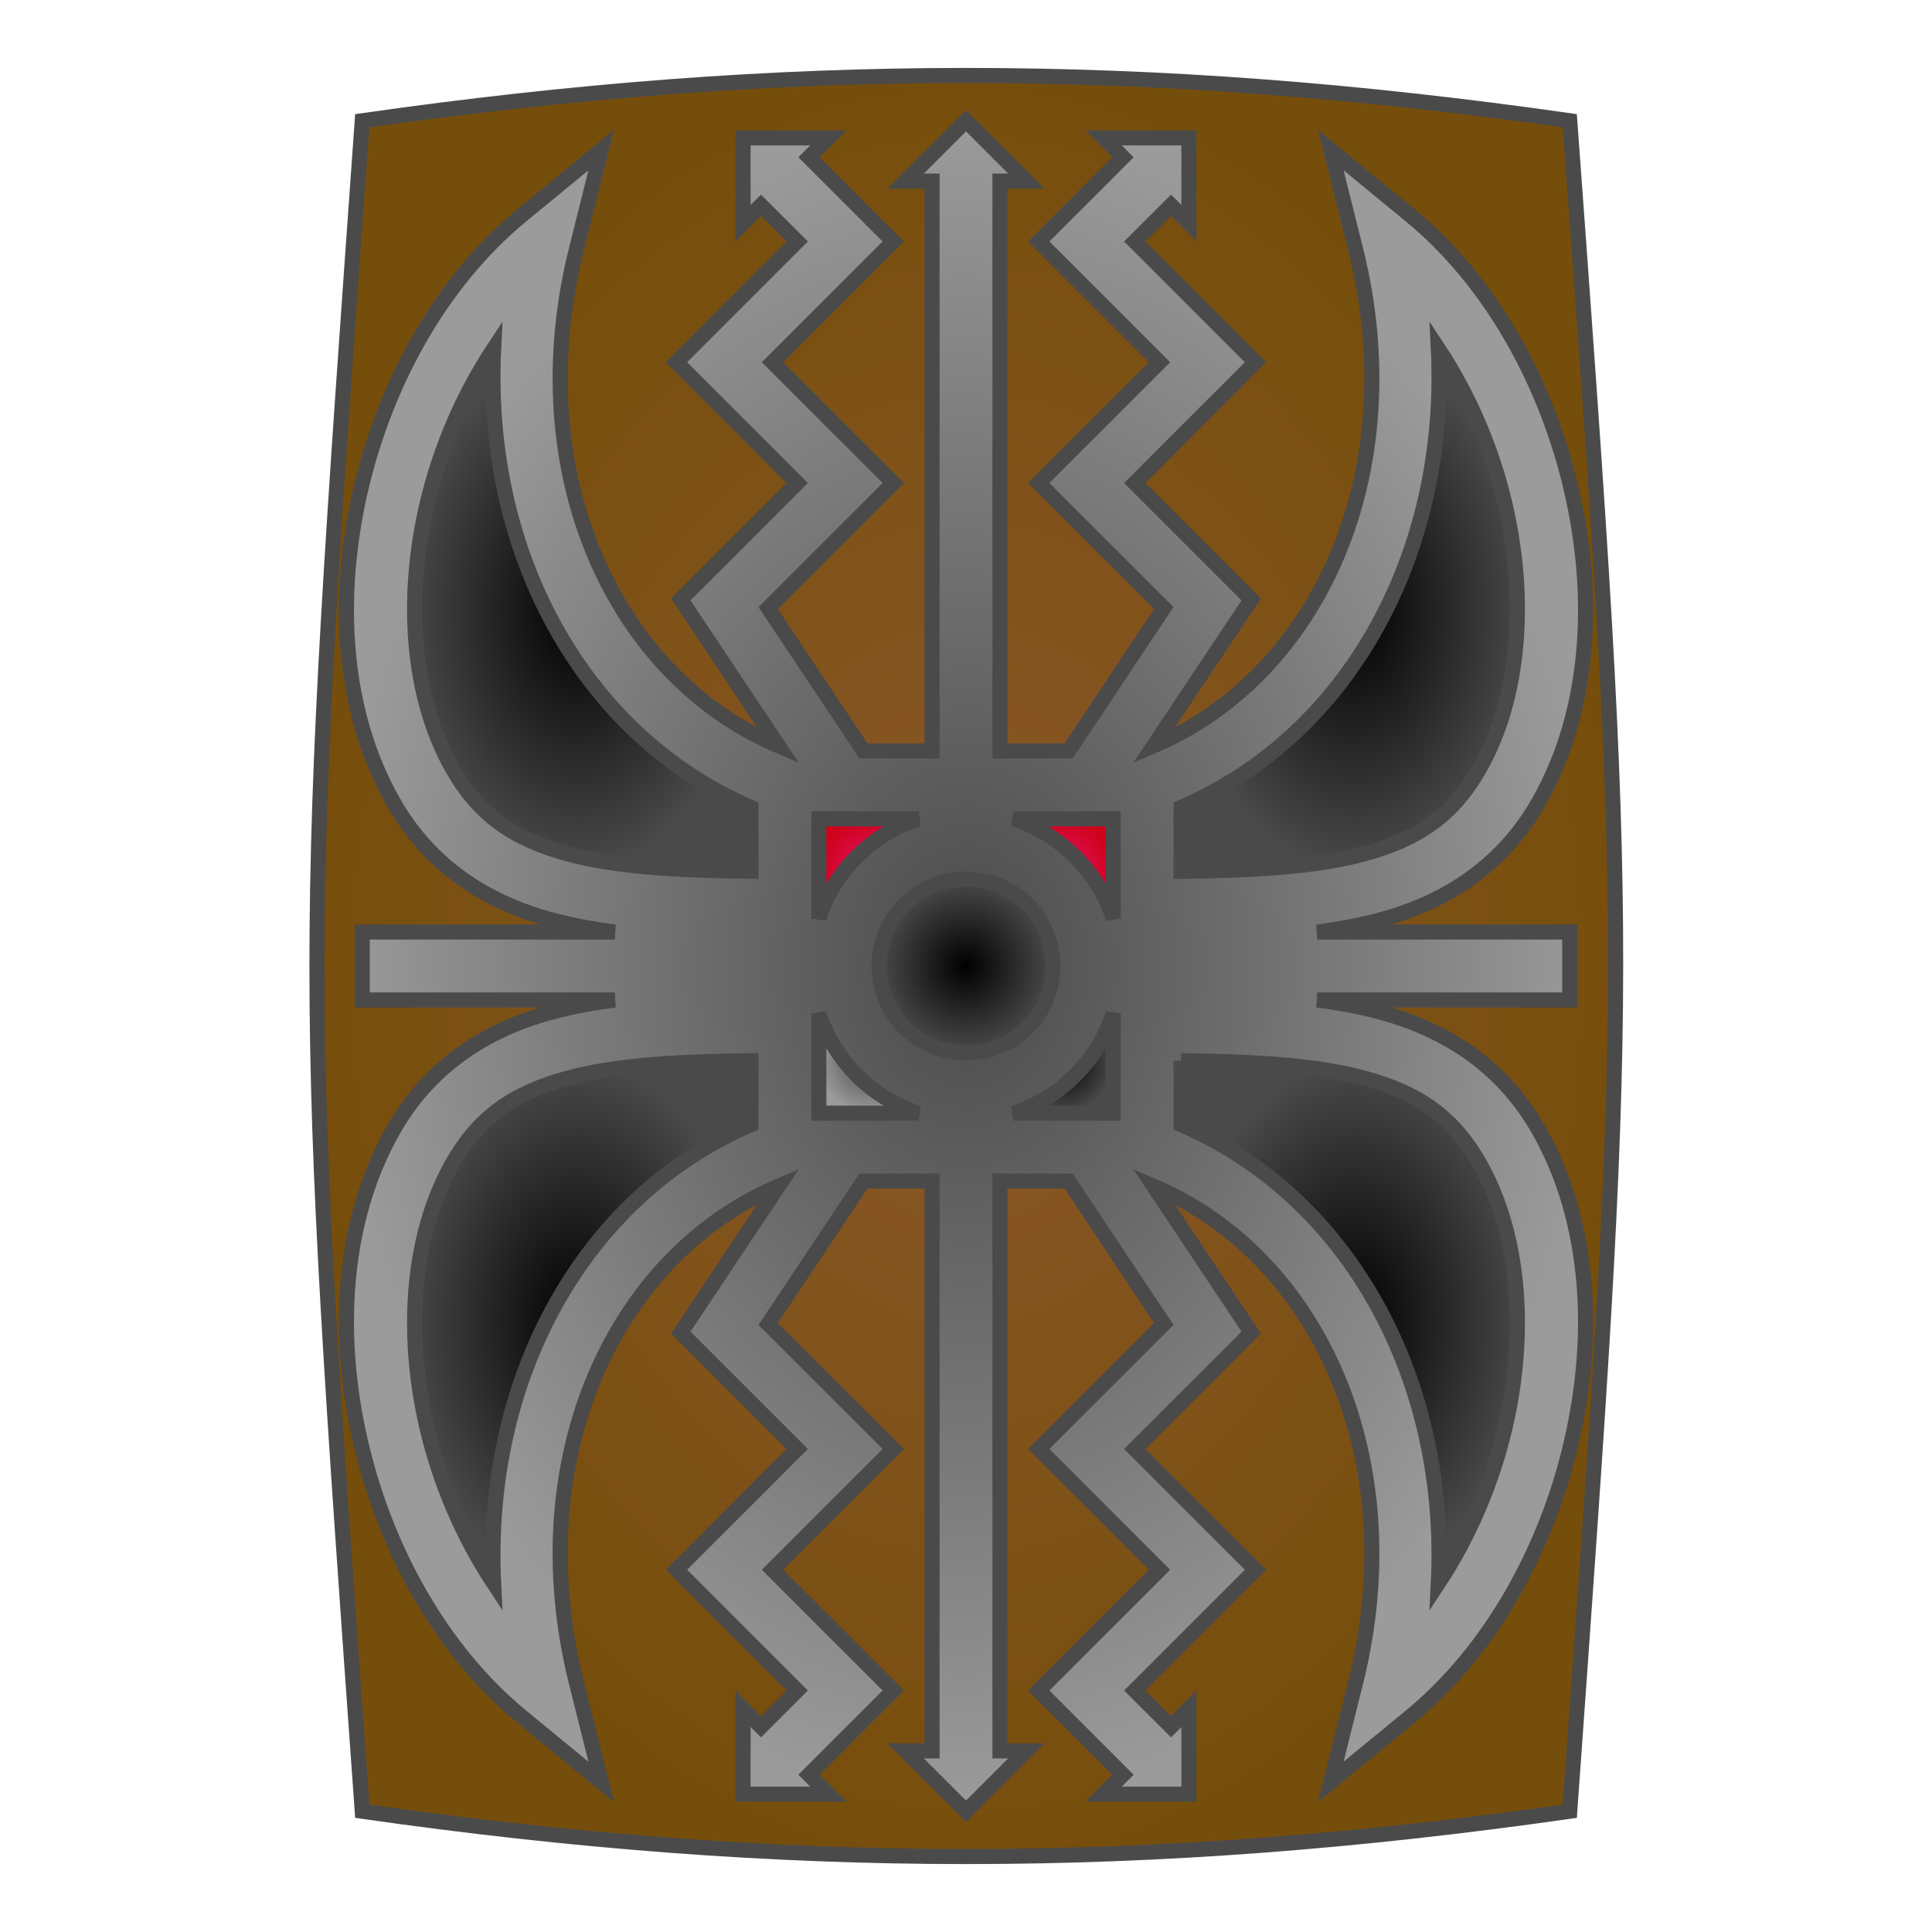 <svg xmlns="http://www.w3.org/2000/svg" viewBox="0 0 512 512" style="height: 64px; width: 64px;"><defs><radialGradient id="delapouite-roman-shield-gradient-2"><stop offset="0%" stop-color="#8b572a" stop-opacity="1"></stop><stop offset="100%" stop-color="#764e0b" stop-opacity="1"></stop></radialGradient><radialGradient id="delapouite-roman-shield-gradient-3"><stop offset="0%" stop-color="#4a4a4a" stop-opacity="1"></stop><stop offset="100%" stop-color="#9b9b9b" stop-opacity="1"></stop></radialGradient><radialGradient id="delapouite-roman-shield-gradient-4"><stop offset="0%" stop-color="#000000" stop-opacity="1"></stop><stop offset="100%" stop-color="#4a4a4a" stop-opacity="1"></stop></radialGradient><radialGradient id="delapouite-roman-shield-gradient-5"><stop offset="0%" stop-color="#000000" stop-opacity="1"></stop><stop offset="100%" stop-color="#4a4a4a" stop-opacity="1"></stop></radialGradient><radialGradient id="delapouite-roman-shield-gradient-6"><stop offset="0%" stop-color="#e0115f" stop-opacity="1"></stop><stop offset="100%" stop-color="#d0021b" stop-opacity="1"></stop></radialGradient><radialGradient id="delapouite-roman-shield-gradient-7"><stop offset="0%" stop-color="#e0115f" stop-opacity="1"></stop><stop offset="100%" stop-color="#d0021b" stop-opacity="1"></stop></radialGradient><radialGradient id="delapouite-roman-shield-gradient-8"><stop offset="0%" stop-color="#000000" stop-opacity="1"></stop><stop offset="100%" stop-color="#4a4a4a" stop-opacity="1"></stop></radialGradient><radialGradient id="delapouite-roman-shield-gradient-9"><stop offset="0%" stop-color="#000000" stop-opacity="1"></stop><stop offset="100%" stop-color="#4a4a4a" stop-opacity="1"></stop></radialGradient><radialGradient id="delapouite-roman-shield-gradient-10"><stop offset="0%" stop-color="#4a4a4a" stop-opacity="1"></stop><stop offset="100%" stop-color="#9b9b9b" stop-opacity="1"></stop></radialGradient><radialGradient id="delapouite-roman-shield-gradient-11"><stop offset="0%" stop-color="#000000" stop-opacity="1"></stop><stop offset="100%" stop-color="#4a4a4a" stop-opacity="1"></stop></radialGradient><radialGradient id="delapouite-roman-shield-gradient-12"><stop offset="0%" stop-color="#000000" stop-opacity="1"></stop><stop offset="100%" stop-color="#4a4a4a" stop-opacity="1"></stop></radialGradient><radialGradient id="delapouite-roman-shield-gradient-14"><stop offset="0%" stop-color="#000000" stop-opacity="1"></stop><stop offset="100%" stop-color="#4a4a4a" stop-opacity="1"></stop></radialGradient><radialGradient id="delapouite-roman-shield-gradient-15"><stop offset="0%" stop-color="#000000" stop-opacity="1"></stop><stop offset="100%" stop-color="#4a4a4a" stop-opacity="1"></stop></radialGradient><radialGradient id="delapouite-roman-shield-gradient-16"><stop offset="0%" stop-color="#000000" stop-opacity="1"></stop><stop offset="100%" stop-color="#4a4a4a" stop-opacity="1"></stop></radialGradient><radialGradient id="delapouite-roman-shield-gradient-17"><stop offset="0%" stop-color="#000000" stop-opacity="1"></stop><stop offset="100%" stop-color="#4a4a4a" stop-opacity="1"></stop></radialGradient><radialGradient id="delapouite-roman-shield-gradient-18"><stop offset="0%" stop-color="#000000" stop-opacity="1"></stop><stop offset="100%" stop-color="#000000" stop-opacity="1"></stop></radialGradient><radialGradient id="delapouite-roman-shield-gradient-19"><stop offset="0%" stop-color="#000000" stop-opacity="1"></stop><stop offset="100%" stop-color="#000000" stop-opacity="1"></stop></radialGradient><radialGradient id="delapouite-roman-shield-gradient-20"><stop offset="0%" stop-color="#ffffff" stop-opacity="1"></stop><stop offset="100%" stop-color="#c9c9c9" stop-opacity="1"></stop></radialGradient><radialGradient id="delapouite-roman-shield-gradient-21"><stop offset="0%" stop-color="#ffffff" stop-opacity="1"></stop><stop offset="100%" stop-color="#c9c9c9" stop-opacity="1"></stop></radialGradient><radialGradient id="delapouite-roman-shield-gradient-22"><stop offset="0%" stop-color="#fff" stop-opacity="1"></stop><stop offset="100%" stop-color="#c9c9c9" stop-opacity="1"></stop></radialGradient><radialGradient id="delapouite-roman-shield-gradient-23"><stop offset="0%" stop-color="#fff" stop-opacity="1"></stop><stop offset="100%" stop-color="#c9c9c9" stop-opacity="1"></stop></radialGradient><radialGradient id="delapouite-roman-shield-gradient-24"><stop offset="0%" stop-color="#fff" stop-opacity="1"></stop><stop offset="100%" stop-color="#c9c9c9" stop-opacity="1"></stop></radialGradient><radialGradient id="delapouite-roman-shield-gradient-25"><stop offset="0%" stop-color="#fff" stop-opacity="1"></stop><stop offset="100%" stop-color="#9b9b9b" stop-opacity="1"></stop></radialGradient><radialGradient id="delapouite-roman-shield-gradient-26"><stop offset="0%" stop-color="#fff" stop-opacity="1"></stop><stop offset="100%" stop-color="#c9c9c9" stop-opacity="1"></stop></radialGradient><radialGradient id="delapouite-roman-shield-gradient-27"><stop offset="0%" stop-color="#fff" stop-opacity="1"></stop><stop offset="100%" stop-color="#c9c9c9" stop-opacity="1"></stop></radialGradient><radialGradient id="delapouite-roman-shield-gradient-28"><stop offset="0%" stop-color="#fff" stop-opacity="1"></stop><stop offset="100%" stop-color="#c9c9c9" stop-opacity="1"></stop></radialGradient><radialGradient id="delapouite-roman-shield-gradient-29"><stop offset="0%" stop-color="#fff" stop-opacity="1"></stop><stop offset="100%" stop-color="#c9c9c9" stop-opacity="1"></stop></radialGradient></defs><g class="" transform="translate(0,0)" style=""><g transform="translate(512, 0) scale(-1, 1) rotate(0, 256, 256) skewX(0) skewY(0)"><path d="M256 20C204 20 152 24 96 32C79.568 256 80 256 96 480C208 496 304 496 416 480C432 256 432 256 416 32C360 24 308 20 256 20Z" class="selected" fill="url(#delapouite-roman-shield-gradient-2)" stroke="#4a4a4a" stroke-opacity="1" stroke-width="4"></path><path d="M256 32L272 48L265 48L265 199L283.184 199L308.418 161.146L275.27 128L307.273 96L275.271 64L297.6 41.676L292.457 36.533L315.084 36.533L315.084 59.16L310.326 54.402L300.727 64L332.729 96L300.726 128L331.581 158.854L305.708 197.662C350.081 178.715 373.836 124.457 359.268 66.184L352.658 39.752L373.711 57.045C395.141 74.651 409.905 101.567 416.459 129.928C423.014 158.288 421.421 188.431 407.831 212.434C398.381 229.122 383.656 238.924 366.131 243.691C360.731 245.161 355.051 246.227 349.073 247.001L416 247.001L416 265.001L349.074 265.001C355.052 265.775 360.731 266.841 366.131 268.311C383.658 273.077 398.384 282.879 407.833 299.567C421.423 323.57 423.016 353.712 416.463 382.073C409.908 410.433 395.145 437.35 373.713 454.956L352.661 472.249L359.271 445.817C373.839 387.544 350.084 333.287 305.711 314.339L331.583 353.147L300.727 384L332.729 416L300.726 448L310.323 457.598L315.081 452.84L315.081 475.467L292.454 475.467L297.597 470.324L275.27 448L307.273 416L275.271 384L308.419 350.854L283.184 313L265 313L265 464L272 464L256 480L240 464L247 464L247 313L228.816 313L203.582 350.854L236.73 384L204.727 416L236.729 448L214.401 470.324L219.544 475.467L196.917 475.467L196.917 452.84L201.675 457.598L211.272 448L179.27 416L211.273 384L180.418 353.146L206.291 314.338C161.918 333.285 138.163 387.543 152.731 445.816L159.341 472.248L138.288 454.955C116.858 437.349 102.094 410.433 95.54 382.072C88.985 353.712 90.578 323.569 104.168 299.566C113.618 282.878 128.343 273.076 145.868 268.309C151.268 266.839 156.948 265.773 162.926 264.999L96 264.999L96 246.999L162.926 246.999C156.948 246.225 151.269 245.159 145.869 243.689C128.342 238.923 113.616 229.121 104.167 212.433C90.577 188.43 88.984 158.288 95.537 129.927C102.092 101.567 116.855 74.65 138.287 57.044L159.339 39.751L152.729 66.183C138.161 124.456 161.916 178.713 206.289 197.661L180.417 158.853L211.273 128L179.27 96L211.273 64L201.676 54.402L196.918 59.16L196.918 36.533L219.545 36.533L214.402 41.676L236.73 64L204.727 96L236.729 128L203.581 161.146L228.816 199L247 199L247 48L240 48L256 32Z" class="" fill="url(#delapouite-roman-shield-gradient-3)" stroke="#4a4a4a" stroke-opacity="1" stroke-width="4"></path><path d="M130.822 92.42C122.704 104.704 116.516 119.095 113.076 133.98C107.312 158.923 109.196 184.78 119.832 203.566C127.002 216.23 136.275 222.426 150.594 226.322C163.019 229.702 179.374 230.687 199 230.902L199 213.962C154.165 194.668 128.17 146.242 130.822 92.42Z" class="" fill="url(#delapouite-roman-shield-gradient-4)" stroke="#4a4a4a" stroke-opacity="1" stroke-width="4"></path><path d="M381.178 92.42C383.83 146.243 357.835 194.668 313 213.963L313 230.903C332.625 230.687 348.98 229.703 361.406 226.323C375.726 222.427 384.998 216.23 392.168 203.566C402.804 184.781 404.688 158.923 398.924 133.98C395.484 119.095 389.296 104.704 381.178 92.42Z" class="" fill="url(#delapouite-roman-shield-gradient-5)" stroke="#4a4a4a" stroke-opacity="1" stroke-width="4"></path><path d="M217 217L217 243.412C221.057 230.95 230.95 221.057 243.412 217L217 217Z" class="" fill="url(#delapouite-roman-shield-gradient-6)" stroke="#4a4a4a" stroke-opacity="1" stroke-width="4"></path><path d="M268.588 217C281.05 221.057 290.943 230.95 295 243.412L295 217L268.588 217Z" class="" fill="url(#delapouite-roman-shield-gradient-7)" stroke="#4a4a4a" stroke-opacity="1" stroke-width="4"></path><path d="M256 233C243.19 233 233 243.19 233 256C233 268.81 243.19 279 256 279C268.81 279 279 268.81 279 256C279 243.19 268.81 233 256 233Z" class="" fill="url(#delapouite-roman-shield-gradient-8)" stroke="#4a4a4a" stroke-opacity="1" stroke-width="4"></path><path d="M217 268.588L217 295L243.412 295C230.95 290.943 221.057 281.05 217 268.588Z" class="" fill="url(#delapouite-roman-shield-gradient-9)" stroke="#4a4a4a" stroke-opacity="1" stroke-width="4"></path><path d="M295 268.588C290.943 281.05 281.05 290.943 268.588 295L295 295L295 268.588Z" class="" fill="url(#delapouite-roman-shield-gradient-10)" stroke="#4a4a4a" stroke-opacity="1" stroke-width="4"></path><path d="M199 281.098C179.375 281.313 163.02 282.298 150.594 285.678C136.274 289.573 127.002 295.77 119.832 308.434C109.196 327.219 107.312 353.077 113.076 378.02C116.516 392.905 122.704 407.296 130.822 419.58C128.17 365.757 154.165 317.332 199 298.037L199 281.097Z" class="" fill="url(#delapouite-roman-shield-gradient-11)" stroke="#4a4a4a" stroke-opacity="1" stroke-width="4"></path><path d="M313 281.098L313 298.038C357.835 317.332 383.83 365.758 381.178 419.58C389.296 407.296 395.484 392.905 398.924 378.02C404.688 353.077 402.804 327.22 392.168 308.434C384.998 295.77 375.725 289.574 361.406 285.678C348.981 282.298 332.626 281.313 313 281.098Z" class="" fill="url(#delapouite-roman-shield-gradient-12)" stroke="#4a4a4a" stroke-opacity="1" stroke-width="4"></path></g></g></svg>